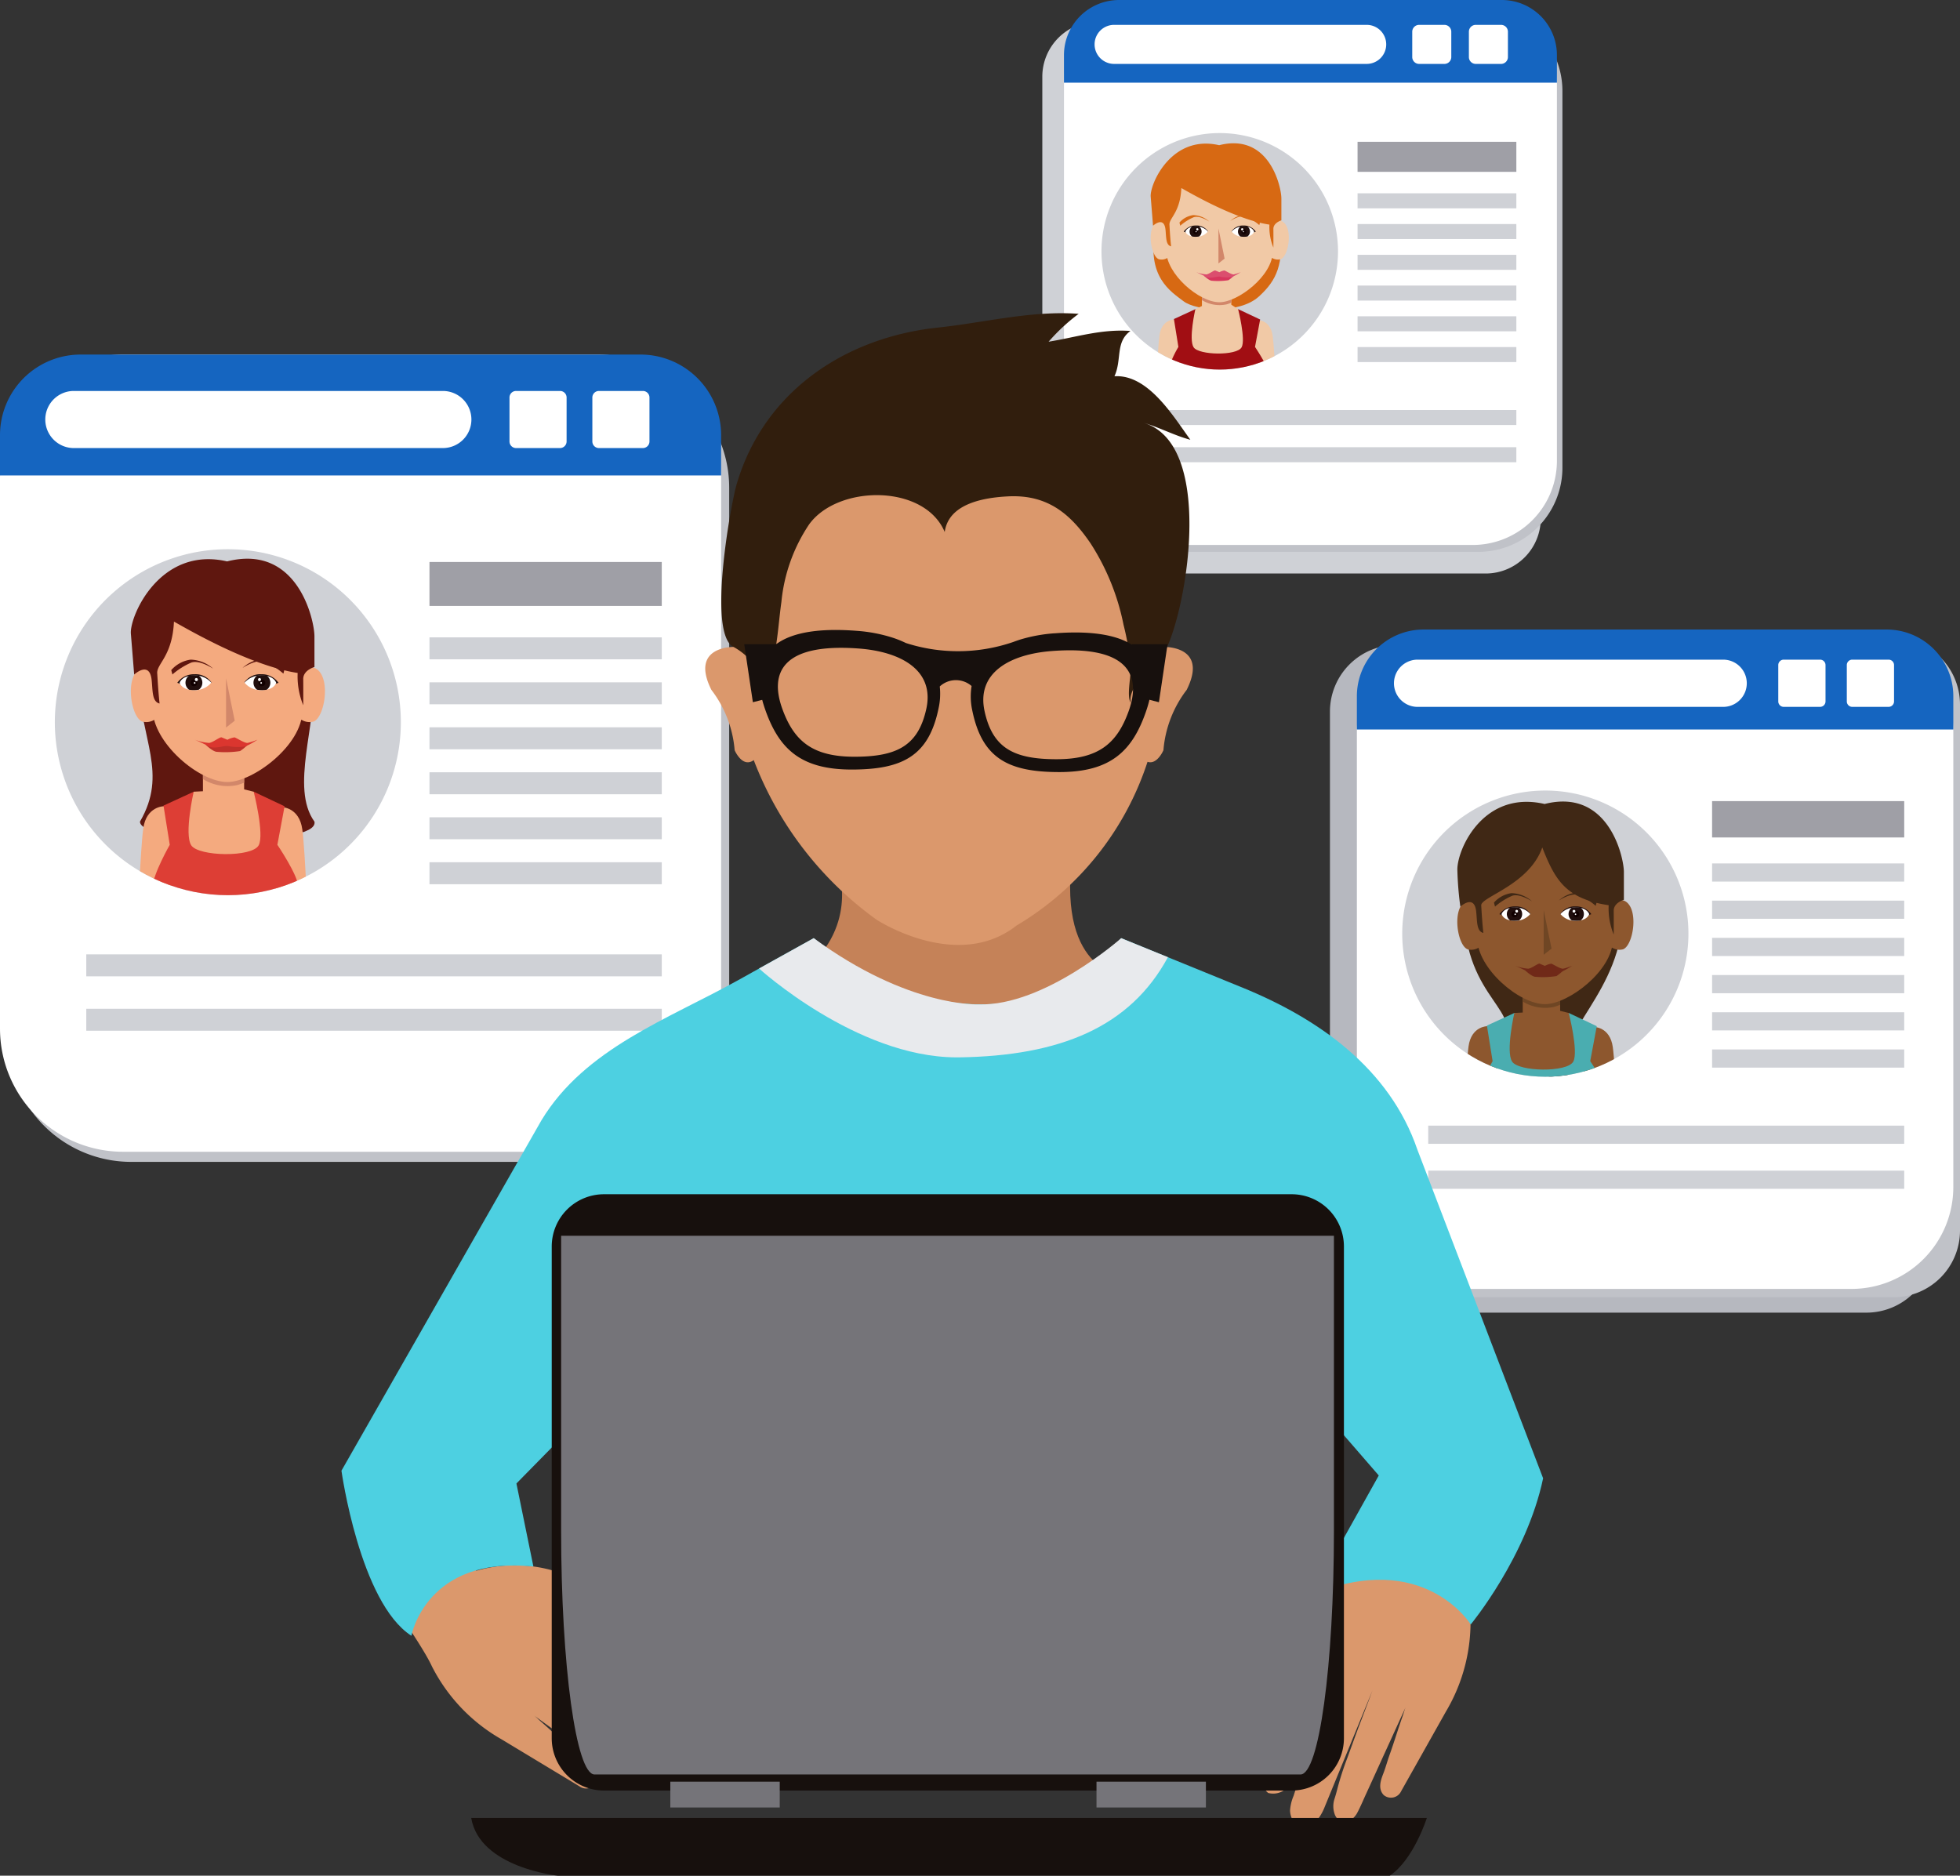 <svg xmlns="http://www.w3.org/2000/svg" xmlns:xlink="http://www.w3.org/1999/xlink" width="222.563" height="213" viewBox="0 0 222.563 213">
  <rect x="0" y="0" width="222.563" height="213" fill="#333333" stroke="none"/>
  <defs>
    <clipPath id="clip-path">
      <rect id="Rectángulo_46806" data-name="Rectángulo 46806" width="222.563" height="213" fill="none"/>
    </clipPath>
    <clipPath id="clip-path-3">
      <rect id="Rectángulo_46762" data-name="Rectángulo 46762" width="81.884" height="90.532" fill="none"/>
    </clipPath>
    <clipPath id="clip-path-4">
      <path id="Trazado_223438" data-name="Trazado 223438" d="M9.514,114.865A19.645,19.645,0,1,0,29.16,95.219,19.646,19.646,0,0,0,9.514,114.865" transform="translate(-9.514 -95.219)" fill="none"/>
    </clipPath>
    <clipPath id="clip-path-6">
      <rect id="Rectángulo_46774" data-name="Rectángulo 46774" width="68.487" height="75.828" fill="none"/>
    </clipPath>
    <clipPath id="clip-path-7">
      <rect id="Rectángulo_46775" data-name="Rectángulo 46775" width="67.727" height="74.877" fill="none"/>
    </clipPath>
    <clipPath id="clip-path-8">
      <path id="Trazado_223473" data-name="Trazado 223473" d="M243.1,153.31a16.249,16.249,0,1,0,16.25-16.248A16.248,16.248,0,0,0,243.1,153.31" transform="translate(-243.105 -137.062)" fill="none"/>
    </clipPath>
    <clipPath id="clip-path-10">
      <rect id="Rectángulo_46786" data-name="Rectángulo 46786" width="56.602" height="62.669" fill="none"/>
    </clipPath>
    <clipPath id="clip-path-11">
      <rect id="Rectángulo_46788" data-name="Rectángulo 46788" width="55.975" height="61.885" fill="none"/>
    </clipPath>
    <clipPath id="clip-path-12">
      <path id="Trazado_223506" data-name="Trazado 223506" d="M190.959,36.5A13.429,13.429,0,1,0,204.388,23.07,13.429,13.429,0,0,0,190.959,36.5" transform="translate(-190.959 -23.07)" fill="none"/>
    </clipPath>
  </defs>
  <g id="Grupo_114626" data-name="Grupo 114626" transform="translate(-972.602 -15656.5)">
    <g id="Grupo_112153" data-name="Grupo 112153" transform="translate(972.602 15656.5)">
      <g id="Grupo_112152" data-name="Grupo 112152" clip-path="url(#clip-path)">
        <g id="Grupo_112127" data-name="Grupo 112127">
          <g id="Grupo_112126" data-name="Grupo 112126" clip-path="url(#clip-path)">
            <g id="Grupo_112125" data-name="Grupo 112125" transform="translate(0.917 41.41)" style="mix-blend-mode: multiply;isolation: isolate">
              <g id="Grupo_112124" data-name="Grupo 112124">
                <g id="Grupo_112123" data-name="Grupo 112123" clip-path="url(#clip-path-3)">
                  <path id="Rectángulo_46761" data-name="Rectángulo 46761" d="M13.975,0H67.907A13.977,13.977,0,0,1,81.884,13.977V76.555A13.977,13.977,0,0,1,67.907,90.532H13.977A13.977,13.977,0,0,1,0,76.555V13.975A13.975,13.975,0,0,1,13.975,0Z" transform="translate(0 0)" fill="#c0c2c8"/>
                </g>
              </g>
            </g>
            <path id="Rectángulo_46763" data-name="Rectángulo 46763" d="M13.979,0H67.906A13.979,13.979,0,0,1,81.885,13.979V76.553A13.979,13.979,0,0,1,67.906,90.532H13.978A13.978,13.978,0,0,1,0,76.554V13.979A13.979,13.979,0,0,1,13.979,0Z" transform="translate(0 40.262)" fill="#fff"/>
            <path id="Trazado_223406" data-name="Trazado 223406" d="M81.885,75.2V70.627a9.156,9.156,0,0,0-9.155-9.156H9.156A9.156,9.156,0,0,0,0,70.627V75.2Z" transform="translate(0 -21.208)" fill="#1565c0"/>
            <path id="Trazado_223407" data-name="Trazado 223407" d="M94.813,73.518a.751.751,0,0,1-.749.75H89.076a.75.75,0,0,1-.747-.75v-4.99a.746.746,0,0,1,.747-.745h4.989a.747.747,0,0,1,.749.745Z" transform="translate(-30.475 -23.386)" fill="#fff"/>
            <path id="Trazado_223408" data-name="Trazado 223408" d="M109.179,73.518a.751.751,0,0,1-.75.75h-4.987a.751.751,0,0,1-.749-.75v-4.99a.747.747,0,0,1,.749-.745h4.987a.747.747,0,0,1,.75.745Z" transform="translate(-35.43 -23.386)" fill="#fff"/>
            <path id="Trazado_223409" data-name="Trazado 223409" d="M56.209,71.026a3.241,3.241,0,0,1-3.24,3.242H11.009a3.243,3.243,0,0,1,0-6.485h41.96a3.24,3.24,0,0,1,3.24,3.243" transform="translate(-2.68 -23.386)" fill="#fff"/>
            <path id="Trazado_223410" data-name="Trazado 223410" d="M48.8,114.865A19.645,19.645,0,1,1,29.16,95.22,19.646,19.646,0,0,1,48.8,114.865" transform="translate(-3.282 -32.852)" fill="#cfd1d6"/>
          </g>
        </g>
        <g id="Grupo_112129" data-name="Grupo 112129" transform="translate(6.232 62.367)">
          <g id="Grupo_112128" data-name="Grupo 112128" clip-path="url(#clip-path-4)">
            <path id="Trazado_223411" data-name="Trazado 223411" d="M43.935,131.291c.62,2.9-19.813,2.583-19.813,0,3.191-5.509.1-9.189-.268-16.449s19.552-5.3,19.969,0-2.674,12.589.111,16.449" transform="translate(-14.46 -100.354)" fill="#5f170f"/>
            <path id="Trazado_223412" data-name="Trazado 223412" d="M48.2,155.152h2.934l-.077-1.037s-.319-9.1-.668-11.654-2.365-2.528-2.365-2.528l-1.464,4.283s1.3,8.086,1.457,9.818c.024.248.088.637.183,1.117" transform="translate(-22.294 -110.646)" fill="#f4aa7f"/>
            <path id="Trazado_223413" data-name="Trazado 223413" d="M26.6,155.1c.107-.529.179-.952.2-1.216.159-1.73,1.457-9.818,1.457-9.818L26.8,139.781s-2.013-.026-2.365,2.53-.669,11.652-.669,11.652l-.084,1.136Z" transform="translate(-14.4 -110.593)" fill="#f4aa7f"/>
            <path id="Trazado_223414" data-name="Trazado 223414" d="M28.1,150.69l.789,3.541H39.981l1.176-3.541s1.859-1.376,1.841-2.653-2.368-4.743-2.368-4.743l.819-4.374-3.505-1.653H31.13L27.7,138.843l.71,4.451s-1.909,3.361-1.935,4.743S28.1,150.69,28.1,150.69" transform="translate(-15.366 -109.726)" fill="#dd3e35"/>
            <path id="Trazado_223415" data-name="Trazado 223415" d="M40.086,134.547s1.237,4.842.567,6.082c-.751,1.394-6.843,1.277-7.662,0s.282-6.082.282-6.082l1.049-.054v-5.109H39v4.894Z" transform="translate(-17.51 -107.006)" fill="#f4aa7f"/>
            <path id="Trazado_223416" data-name="Trazado 223416" d="M39.081,133.793a7.111,7.111,0,0,0,.785-.278v-4.132H35.183v3.728a5.346,5.346,0,0,0,3.9.682" transform="translate(-18.37 -107.006)" fill="#d2876a"/>
            <path id="Trazado_223417" data-name="Trazado 223417" d="M51.927,121.83a1.733,1.733,0,0,1-1.386-.19s-3.3.171-3.3-.688v-2.879c0-2.053,3.3-1.847,3.3-1.847a1.24,1.24,0,0,1,1.744-.331c1.576,1.125.878,5.416-.358,5.936" transform="translate(-22.53 -102.266)" fill="#f4aa7f"/>
            <path id="Trazado_223418" data-name="Trazado 223418" d="M23.957,121.83a1.734,1.734,0,0,0,1.387-.19s3.3.171,3.3-.688v-2.879c0-2.053-3.3-1.847-3.3-1.847a1.24,1.24,0,0,0-1.744-.331c-1.577,1.125-.88,5.416.357,5.936" transform="translate(-14.059 -102.266)" fill="#f4aa7f"/>
            <path id="Trazado_223419" data-name="Trazado 223419" d="M43.454,114.357c0,3.818-5.531,8.051-8.5,8.051-3.258,0-8.491-4.5-8.491-8.291v-7.984c0-11.277,16.986-12.024,16.986,0Z" transform="translate(-15.363 -95.969)" fill="#f4aa7f"/>
            <path id="Trazado_223420" data-name="Trazado 223420" d="M25.677,109.864c-.058-1.074,1.723-1.936,1.9-5.856,1.478.821,8.643,5.023,14.048,5.833a8.651,8.651,0,0,0,.634,3.669s.013-1.964,0-2.976,1.272-1.367,1.272-1.367v-3.479c0-1.869-1.914-10.547-9.921-8.514-7.629-1.765-11.085,6.239-10.924,8.21s.374,4.641.374,4.641,1.746-1.623,1.984.612c.13,1.2.028,2.474.9,2.674-.113-1.077-.187-2.076-.265-3.447" transform="translate(-14.057 -95.788)" fill="#5f170f"/>
            <path id="Trazado_223421" data-name="Trazado 223421" d="M39.19,117.6v5.592l.984-.772Z" transform="translate(-19.753 -102.941)" fill="#d2876a"/>
            <path id="Trazado_223422" data-name="Trazado 223422" d="M34.436,115.383s-1.5-1.01-2.463-.691a8.3,8.3,0,0,0-2.153,1.355l-.132-.495a3.563,3.563,0,0,1,2.2-1.188,4,4,0,0,1,2.552,1.019" transform="translate(-16.474 -101.822)" fill="#5f170f"/>
            <path id="Trazado_223423" data-name="Trazado 223423" d="M35.666,129.088s.794.762,1.244.793a11.03,11.03,0,0,0,2.657-.085,5.692,5.692,0,0,0,.848-.692s-1.9-.094-2.244-.109-2.505.092-2.505.092" transform="translate(-18.537 -106.872)" fill="#be3029"/>
            <path id="Trazado_223424" data-name="Trazado 223424" d="M33.743,128.1a5.877,5.877,0,0,0,1.634.37c.466-.054,1.248-.711,1.436-.629l.652.272a2.529,2.529,0,0,1,.8-.272c.185.03,1.153.675,1.493.629a7.5,7.5,0,0,0,1.126-.37,9.03,9.03,0,0,1-1.365.763,5.363,5.363,0,0,1-2-.044c-.615-.039-1.507.393-2.208.022s-1.562-.741-1.562-.741" transform="translate(-17.873 -106.472)" fill="#db362f"/>
            <path id="Trazado_223425" data-name="Trazado 223425" d="M42.085,115.238s1.5-1.013,2.46-.693A8.373,8.373,0,0,1,46.7,115.9l.13-.5a3.553,3.553,0,0,0-2.2-1.189,4,4,0,0,0-2.551,1.023" transform="translate(-20.751 -101.77)" fill="#5f170f"/>
            <path id="Trazado_223426" data-name="Trazado 223426" d="M44.26,117.1c1.1,0,.928.814,1.277,1.034.1-.061.7-.261.7-.261a2.308,2.308,0,0,0-1.975-.971,2.158,2.158,0,0,0-1.918.952.783.783,0,0,1,.313.06c.351-.22.512-.813,1.605-.813" transform="translate(-20.84 -102.701)" fill="#200e0d"/>
            <path id="Trazado_223427" data-name="Trazado 223427" d="M45.99,117.953s-.226.826-1.624.826a2.379,2.379,0,0,1-1.972-.845,2.417,2.417,0,0,1,1.972-.806c1.4,0,1.624.825,1.624.825" transform="translate(-20.858 -102.778)" fill="#fff"/>
            <path id="Trazado_223428" data-name="Trazado 223428" d="M43.942,117.918a.98.98,0,0,0,.408.8,3.412,3.412,0,0,0,1.1,0,.986.986,0,0,0,0-1.6,3.623,3.623,0,0,0-1.1,0,.985.985,0,0,0-.408.8" transform="translate(-21.392 -102.76)" fill="#200e0d"/>
            <path id="Trazado_223429" data-name="Trazado 223429" d="M45.589,118.181a.389.389,0,1,1-.39-.39.391.391,0,0,1,.39.39" transform="translate(-21.692 -103.007)" fill="#100"/>
            <path id="Trazado_223430" data-name="Trazado 223430" d="M45.063,117.731a.176.176,0,0,1-.177.173.175.175,0,0,1,0-.349.177.177,0,0,1,.177.176" transform="translate(-21.658 -102.925)" fill="#fff"/>
            <path id="Trazado_223431" data-name="Trazado 223431" d="M45.321,118.355a.091.091,0,1,1-.183,0,.091.091,0,1,1,.183,0" transform="translate(-21.805 -103.169)" fill="#fff"/>
            <path id="Trazado_223432" data-name="Trazado 223432" d="M32.71,117.1c-1.1,0-.927.814-1.275,1.034-.1-.061-.7-.261-.7-.261a2.308,2.308,0,0,1,1.975-.971,2.164,2.164,0,0,1,1.919.952.775.775,0,0,0-.312.06c-.352-.22-.51-.813-1.607-.813" transform="translate(-16.836 -102.701)" fill="#200e0d"/>
            <path id="Trazado_223433" data-name="Trazado 223433" d="M31.142,117.953s.225.826,1.622.826a2.384,2.384,0,0,0,1.972-.845,2.422,2.422,0,0,0-1.972-.806c-1.4,0-1.622.825-1.622.825" transform="translate(-16.976 -102.778)" fill="#fff"/>
            <path id="Trazado_223434" data-name="Trazado 223434" d="M34.072,117.918a.98.98,0,0,1-.408.8,3.416,3.416,0,0,1-1.1,0,.987.987,0,0,1,0-1.6,3.628,3.628,0,0,1,1.1,0,.985.985,0,0,1,.408.8" transform="translate(-17.326 -102.76)" fill="#200e0d"/>
            <path id="Trazado_223435" data-name="Trazado 223435" d="M33.024,118.181a.389.389,0,1,0,.389-.39.389.389,0,0,0-.389.39" transform="translate(-17.625 -103.007)" fill="#100"/>
            <path id="Trazado_223436" data-name="Trazado 223436" d="M33.776,117.731a.175.175,0,1,0,.177-.176.174.174,0,0,0-.177.176" transform="translate(-17.885 -102.925)" fill="#fff"/>
            <path id="Trazado_223437" data-name="Trazado 223437" d="M33.606,118.355a.091.091,0,0,0,.092.092.093.093,0,0,0,.092-.092.094.094,0,0,0-.092-.092.093.093,0,0,0-.092.092" transform="translate(-17.826 -103.169)" fill="#fff"/>
          </g>
        </g>
        <g id="Grupo_112137" data-name="Grupo 112137">
          <g id="Grupo_112136" data-name="Grupo 112136" clip-path="url(#clip-path)">
            <rect id="Rectángulo_46765" data-name="Rectángulo 46765" width="26.378" height="4.99" transform="translate(48.768 63.819)" fill="#9f9fa6"/>
            <rect id="Rectángulo_46766" data-name="Rectángulo 46766" width="26.378" height="2.495" transform="translate(48.768 72.375)" fill="#cfd1d6"/>
            <rect id="Rectángulo_46767" data-name="Rectángulo 46767" width="26.378" height="2.494" transform="translate(48.768 77.483)" fill="#cfd1d6"/>
            <rect id="Rectángulo_46768" data-name="Rectángulo 46768" width="26.378" height="2.496" transform="translate(48.768 82.591)" fill="#cfd1d6"/>
            <rect id="Rectángulo_46769" data-name="Rectángulo 46769" width="26.378" height="2.497" transform="translate(48.768 87.698)" fill="#cfd1d6"/>
            <rect id="Rectángulo_46770" data-name="Rectángulo 46770" width="26.378" height="2.493" transform="translate(48.768 92.81)" fill="#cfd1d6"/>
            <rect id="Rectángulo_46771" data-name="Rectángulo 46771" width="26.378" height="2.497" transform="translate(48.768 97.916)" fill="#cfd1d6"/>
            <rect id="Rectángulo_46772" data-name="Rectángulo 46772" width="65.349" height="2.495" transform="translate(9.797 108.376)" fill="#cfd1d6"/>
            <rect id="Rectángulo_46773" data-name="Rectángulo 46773" width="65.349" height="2.494" transform="translate(9.797 114.555)" fill="#cfd1d6"/>
            <g id="Grupo_112132" data-name="Grupo 112132" transform="translate(151.019 73.236)" style="mix-blend-mode: multiply;isolation: isolate">
              <g id="Grupo_112131" data-name="Grupo 112131">
                <g id="Grupo_112130" data-name="Grupo 112130" clip-path="url(#clip-path-6)">
                  <path id="Trazado_223439" data-name="Trazado 223439" d="M297.025,115.188a7.564,7.564,0,0,0-6.3-3.375H238.142a7.573,7.573,0,0,0-7.574,7.574v59.732a9.212,9.212,0,0,0,8.331,8.521h52.583a7.572,7.572,0,0,0,7.574-7.57V120.335a7.533,7.533,0,0,0-2.03-5.147" transform="translate(-230.568 -111.813)" fill="#b6b8bf"/>
                </g>
              </g>
            </g>
            <g id="Grupo_112135" data-name="Grupo 112135" transform="translate(154.836 72.44)" style="mix-blend-mode: multiply;isolation: isolate">
              <g id="Grupo_112134" data-name="Grupo 112134">
                <g id="Grupo_112133" data-name="Grupo 112133" clip-path="url(#clip-path-7)">
                  <path id="Trazado_223440" data-name="Trazado 223440" d="M304.122,177.9a7.572,7.572,0,0,1-7.574,7.57H243.967a7.57,7.57,0,0,1-7.572-7.57V118.168a7.571,7.571,0,0,1,7.572-7.571h52.582a7.573,7.573,0,0,1,7.574,7.571Z" transform="translate(-236.395 -110.597)" fill="#c0c2c8"/>
                </g>
              </g>
            </g>
            <path id="Rectángulo_46776" data-name="Rectángulo 46776" d="M11.561,0h44.6A11.562,11.562,0,0,1,67.727,11.562V63.316A11.563,11.563,0,0,1,56.164,74.879h-44.6A11.563,11.563,0,0,1,0,63.316V11.561A11.561,11.561,0,0,1,11.561,0Z" transform="translate(154.077 71.489)" fill="#fff"/>
            <path id="Trazado_223441" data-name="Trazado 223441" d="M302.964,120.5V116.72a7.573,7.573,0,0,0-7.574-7.574H242.81a7.573,7.573,0,0,0-7.573,7.574V120.5Z" transform="translate(-81.16 -37.657)" fill="#1565c0"/>
            <path id="Trazado_223442" data-name="Trazado 223442" d="M313.657,119.109a.62.62,0,0,1-.619.621h-4.127a.619.619,0,0,1-.618-.621v-4.126a.617.617,0,0,1,.618-.616h4.127a.617.617,0,0,1,.619.616Z" transform="translate(-106.365 -39.458)" fill="#fff"/>
            <path id="Trazado_223443" data-name="Trazado 223443" d="M325.538,119.109a.621.621,0,0,1-.619.621h-4.126a.62.62,0,0,1-.618-.621v-4.126a.617.617,0,0,1,.618-.616h4.126a.618.618,0,0,1,.619.616Z" transform="translate(-110.465 -39.458)" fill="#fff"/>
            <path id="Trazado_223444" data-name="Trazado 223444" d="M281.728,117.049a2.682,2.682,0,0,1-2.682,2.682h-34.7a2.682,2.682,0,1,1,0-5.364h34.7a2.68,2.68,0,0,1,2.682,2.682" transform="translate(-83.376 -39.458)" fill="#fff"/>
            <path id="Trazado_223445" data-name="Trazado 223445" d="M275.6,153.31a16.249,16.249,0,1,1-16.248-16.248A16.249,16.249,0,0,1,275.6,153.31" transform="translate(-83.875 -47.288)" fill="#cfd1d6"/>
          </g>
        </g>
        <g id="Grupo_112139" data-name="Grupo 112139" transform="translate(159.231 89.774)">
          <g id="Grupo_112138" data-name="Grupo 112138" clip-path="url(#clip-path-8)">
            <path id="Trazado_223446" data-name="Trazado 223446" d="M266.162,173.093c.56,2.63-8.123.749-8.123-1.593,2.9-5-4.113-5.38-4.328-16.223-.13-6.594,18.063-4.823,18.116,0,.1,9.6-8.193,14.313-5.664,17.816" transform="translate(-246.764 -141.86)" fill="#402815"/>
            <path id="Trazado_223447" data-name="Trazado 223447" d="M275.794,191.854h2.661l-.07-.941s-.289-8.255-.608-10.574-2.144-2.293-2.144-2.293l-1.326,3.887s1.176,7.335,1.322,8.906c.019.225.079.578.165,1.015" transform="translate(-253.87 -151.202)" fill="#8d572e"/>
            <path id="Trazado_223448" data-name="Trazado 223448" d="M256.2,191.806c.1-.479.161-.865.183-1.1.143-1.57,1.322-8.907,1.322-8.907l-1.328-3.887s-1.827-.024-2.144,2.294-.608,10.572-.608,10.572l-.077,1.033Z" transform="translate(-246.707 -151.154)" fill="#8d572e"/>
            <path id="Trazado_223449" data-name="Trazado 223449" d="M257.559,187.8l.715,3.213h10.065l1.068-3.213s1.685-1.248,1.671-2.407-2.151-4.3-2.151-4.3l.743-3.969-3.18-1.5h-6.18l-3.114,1.432.646,4.04s-1.732,3.048-1.755,4.3,1.471,2.407,1.471,2.407" transform="translate(-247.584 -150.366)" fill="#4aadb0"/>
            <path id="Trazado_223450" data-name="Trazado 223450" d="M268.436,173.158s1.123,4.394.513,5.52c-.681,1.263-6.208,1.159-6.95,0s.257-5.52.257-5.52l.951-.047v-4.633h4.248v4.439Z" transform="translate(-249.529 -147.901)" fill="#8d572e"/>
            <path id="Trazado_223451" data-name="Trazado 223451" d="M267.524,172.476a6.118,6.118,0,0,0,.711-.252v-3.747h-4.248v3.383a4.866,4.866,0,0,0,3.537.616" transform="translate(-250.31 -147.901)" fill="#6f4624"/>
            <path id="Trazado_223452" data-name="Trazado 223452" d="M279.178,161.621a1.573,1.573,0,0,1-1.256-.175s-2.993.156-2.993-.624v-2.611c0-1.861,2.993-1.679,2.993-1.679a1.126,1.126,0,0,1,1.582-.3c1.43,1.02.8,4.916-.326,5.387" transform="translate(-254.084 -143.599)" fill="#8d572e"/>
            <path id="Trazado_223453" data-name="Trazado 223453" d="M253.8,161.621a1.581,1.581,0,0,0,1.259-.175s2.992.156,2.992-.624v-2.611c0-1.861-2.992-1.679-2.992-1.679a1.128,1.128,0,0,0-1.584-.3c-1.43,1.02-.8,4.916.325,5.387" transform="translate(-246.398 -143.599)" fill="#8d572e"/>
            <path id="Trazado_223454" data-name="Trazado 223454" d="M271.488,154.837c0,3.466-5.017,7.306-7.705,7.306-2.957,0-7.7-4.086-7.7-7.521V147.38c0-10.237,15.41-10.912,15.41,0Z" transform="translate(-247.581 -137.885)" fill="#8d572e"/>
            <path id="Trazado_223455" data-name="Trazado 223455" d="M255.364,150.764c-.054-.976,5.437-2.319,6.932-6.581,1.451,3.671,2.635,5.823,7.539,6.559a7.849,7.849,0,0,0,.574,3.329s.011-1.782,0-2.7,1.155-1.244,1.155-1.244v-3.156c0-1.693-1.737-9.567-9-7.725-6.921-1.6-9.915,5.08-9.911,7.45a37.881,37.881,0,0,0,.339,4.21s1.585-1.471,1.8.555c.118,1.092.024,2.246.813,2.426-.1-.977-.172-1.882-.24-3.125" transform="translate(-246.398 -137.72)" fill="#402815"/>
            <path id="Trazado_223456" data-name="Trazado 223456" d="M267.621,157.785v5.075l.893-.7Z" transform="translate(-251.563 -144.212)" fill="#6f4624"/>
            <path id="Trazado_223457" data-name="Trazado 223457" d="M263.309,155.77s-1.364-.916-2.233-.627a7.527,7.527,0,0,0-1.956,1.232l-.119-.453a3.234,3.234,0,0,1,1.992-1.077,3.634,3.634,0,0,1,2.317.925" transform="translate(-248.589 -143.195)" fill="#402815"/>
            <path id="Trazado_223458" data-name="Trazado 223458" d="M264.424,168.207s.722.692,1.13.72a9.926,9.926,0,0,0,2.411-.079,4.96,4.96,0,0,0,.768-.627l-2.036-.1c-.309-.014-2.272.084-2.272.084" transform="translate(-250.46 -147.778)" fill="#702918"/>
            <path id="Trazado_223459" data-name="Trazado 223459" d="M262.68,167.31a5.346,5.346,0,0,0,1.483.335c.422-.048,1.132-.643,1.3-.571l.591.25a2.313,2.313,0,0,1,.72-.25c.169.03,1.048.614,1.355.571a6.676,6.676,0,0,0,1.022-.335,8,8,0,0,1-1.24.691,4.777,4.777,0,0,1-1.814-.038c-.557-.037-1.366.355-2,.02s-1.419-.673-1.419-.673" transform="translate(-249.859 -147.414)" fill="#702918"/>
            <path id="Trazado_223460" data-name="Trazado 223460" d="M270.246,155.638s1.365-.917,2.233-.627a7.49,7.49,0,0,1,1.956,1.231l.12-.454a3.236,3.236,0,0,0-1.993-1.077,3.645,3.645,0,0,0-2.317.926" transform="translate(-252.469 -143.149)" fill="#402815"/>
            <path id="Trazado_223461" data-name="Trazado 223461" d="M272.224,157.33c.993,0,.84.741,1.158.939.086-.053.633-.237.633-.237a2.091,2.091,0,0,0-1.791-.879,1.958,1.958,0,0,0-1.741.864.7.7,0,0,1,.282.054c.32-.2.464-.741,1.459-.741" transform="translate(-252.551 -143.994)" fill="#200e0d"/>
            <path id="Trazado_223462" data-name="Trazado 223462" d="M273.79,158.1s-.206.748-1.472.748a2.159,2.159,0,0,1-1.789-.763,2.189,2.189,0,0,1,1.789-.733c1.266,0,1.472.748,1.472.748" transform="translate(-252.567 -144.063)" fill="#fff"/>
            <path id="Trazado_223463" data-name="Trazado 223463" d="M271.932,158.069a.893.893,0,0,0,.372.725,3.29,3.29,0,0,0,1,0,.892.892,0,0,0,0-1.448,3.181,3.181,0,0,0-1,0,.891.891,0,0,0-.372.723" transform="translate(-253.051 -144.047)" fill="#200e0d"/>
            <path id="Trazado_223464" data-name="Trazado 223464" d="M273.427,158.309a.353.353,0,1,1-.353-.352.354.354,0,0,1,.353.352" transform="translate(-253.323 -144.271)" fill="#100"/>
            <path id="Trazado_223465" data-name="Trazado 223465" d="M272.949,157.9a.159.159,0,1,1-.16-.157.158.158,0,0,1,.16.157" transform="translate(-253.292 -144.197)" fill="#fff"/>
            <path id="Trazado_223466" data-name="Trazado 223466" d="M273.185,158.468a.085.085,0,0,1-.085.084.084.084,0,1,1,.085-.084" transform="translate(-253.425 -144.418)" fill="#fff"/>
            <path id="Trazado_223467" data-name="Trazado 223467" d="M261.742,157.33c-.993,0-.839.741-1.159.939-.086-.053-.631-.237-.631-.237a2.091,2.091,0,0,1,1.791-.879,1.957,1.957,0,0,1,1.741.864.714.714,0,0,0-.284.054c-.319-.2-.462-.741-1.457-.741" transform="translate(-248.917 -143.994)" fill="#200e0d"/>
            <path id="Trazado_223468" data-name="Trazado 223468" d="M260.318,158.1s.206.748,1.472.748a2.162,2.162,0,0,0,1.789-.763,2.192,2.192,0,0,0-1.789-.733c-1.266,0-1.472.748-1.472.748" transform="translate(-249.044 -144.063)" fill="#fff"/>
            <path id="Trazado_223469" data-name="Trazado 223469" d="M262.978,158.069a.893.893,0,0,1-.37.725,3.285,3.285,0,0,1-1,0,.892.892,0,0,1,0-1.448,3.177,3.177,0,0,1,1,0,.891.891,0,0,1,.37.723" transform="translate(-249.362 -144.047)" fill="#200e0d"/>
            <path id="Trazado_223470" data-name="Trazado 223470" d="M262.029,158.309a.352.352,0,1,0,.352-.352.353.353,0,0,0-.352.352" transform="translate(-249.634 -144.271)" fill="#100"/>
            <path id="Trazado_223471" data-name="Trazado 223471" d="M262.711,157.9a.158.158,0,0,0,.16.159.158.158,0,0,0,0-.315.158.158,0,0,0-.16.157" transform="translate(-249.869 -144.197)" fill="#fff"/>
            <path id="Trazado_223472" data-name="Trazado 223472" d="M262.555,158.468a.085.085,0,0,0,.082.084.084.084,0,1,0-.082-.084" transform="translate(-249.816 -144.418)" fill="#fff"/>
          </g>
        </g>
        <g id="Grupo_112147" data-name="Grupo 112147">
          <g id="Grupo_112146" data-name="Grupo 112146" clip-path="url(#clip-path)">
            <rect id="Rectángulo_46778" data-name="Rectángulo 46778" width="21.817" height="4.127" transform="translate(194.412 90.974)" fill="#9f9fa6"/>
            <rect id="Rectángulo_46779" data-name="Rectángulo 46779" width="21.817" height="2.063" transform="translate(194.412 98.05)" fill="#cfd1d6"/>
            <path id="Trazado_223474" data-name="Trazado 223474" d="M318.635,158.21H296.818v-2.062h21.817Z" transform="translate(-102.406 -53.873)" fill="#cfd1d6"/>
            <rect id="Rectángulo_46780" data-name="Rectángulo 46780" width="21.817" height="2.065" transform="translate(194.412 106.501)" fill="#cfd1d6"/>
            <rect id="Rectángulo_46781" data-name="Rectángulo 46781" width="21.817" height="2.065" transform="translate(194.412 110.725)" fill="#cfd1d6"/>
            <rect id="Rectángulo_46782" data-name="Rectángulo 46782" width="21.817" height="2.063" transform="translate(194.412 114.951)" fill="#cfd1d6"/>
            <rect id="Rectángulo_46783" data-name="Rectángulo 46783" width="21.817" height="2.064" transform="translate(194.412 119.175)" fill="#cfd1d6"/>
            <rect id="Rectángulo_46784" data-name="Rectángulo 46784" width="54.05" height="2.063" transform="translate(162.179 127.827)" fill="#cfd1d6"/>
            <rect id="Rectángulo_46785" data-name="Rectángulo 46785" width="54.05" height="2.063" transform="translate(162.179 132.936)" fill="#cfd1d6"/>
            <g id="Grupo_112142" data-name="Grupo 112142" transform="translate(118.356 2.459)" style="mix-blend-mode: multiply;isolation: isolate">
              <g id="Grupo_112141" data-name="Grupo 112141">
                <g id="Grupo_112140" data-name="Grupo 112140" clip-path="url(#clip-path-10)">
                  <path id="Trazado_223475" data-name="Trazado 223475" d="M235.628,6.547a6.251,6.251,0,0,0-5.209-2.792h-43.46a6.257,6.257,0,0,0-6.258,6.257v49.37a6.223,6.223,0,0,0,1.676,4.252,6.248,6.248,0,0,0,5.208,2.79h43.46a6.258,6.258,0,0,0,6.258-6.258V10.8a6.233,6.233,0,0,0-1.675-4.251" transform="translate(-180.7 -3.755)" fill="#cfd1d6"/>
                </g>
              </g>
            </g>
            <g id="Grupo_112145" data-name="Grupo 112145" transform="translate(121.442 0.784)" style="mix-blend-mode: multiply;isolation: isolate">
              <g id="Grupo_112144" data-name="Grupo 112144">
                <g id="Grupo_112143" data-name="Grupo 112143" clip-path="url(#clip-path-11)">
                  <path id="Rectángulo_46787" data-name="Rectángulo 46787" d="M9.556,0H46.42a9.555,9.555,0,0,1,9.555,9.555V52.33a9.556,9.556,0,0,1-9.556,9.556H9.555A9.555,9.555,0,0,1,0,52.331V9.556A9.556,9.556,0,0,1,9.556,0Z" transform="translate(0 0)" fill="#c0c2c8"/>
                </g>
              </g>
            </g>
            <path id="Rectángulo_46789" data-name="Rectángulo 46789" d="M9.554,0H46.421a9.555,9.555,0,0,1,9.555,9.555V52.33a9.555,9.555,0,0,1-9.555,9.555H9.555A9.555,9.555,0,0,1,0,52.33V9.554A9.554,9.554,0,0,1,9.554,0Z" transform="translate(120.816 0)" fill="#fff"/>
            <path id="Trazado_223476" data-name="Trazado 223476" d="M240.431,9.387V6.256A6.257,6.257,0,0,0,234.172,0H190.713a6.258,6.258,0,0,0-6.258,6.256V9.387Z" transform="translate(-63.639)" fill="#1565c0"/>
            <path id="Rectángulo_46790" data-name="Rectángulo 46790" d="M.78,0H3.651a.782.782,0,0,1,.782.782v2.87a.782.782,0,0,1-.782.782H.781A.781.781,0,0,1,0,3.653V.78A.78.78,0,0,1,.78,0Z" transform="translate(160.364 2.824)" fill="#fff"/>
            <path id="Rectángulo_46791" data-name="Rectángulo 46791" d="M.78,0H3.652a.78.78,0,0,1,.78.78V3.652a.782.782,0,0,1-.782.782H.78A.78.78,0,0,1,0,3.654V.78A.78.78,0,0,1,.78,0Z" transform="translate(166.796 2.824)" fill="#fff"/>
            <path id="Trazado_223477" data-name="Trazado 223477" d="M222.88,6.528a2.217,2.217,0,0,1-2.216,2.216H191.981a2.217,2.217,0,0,1,0-4.434h28.682a2.217,2.217,0,0,1,2.216,2.217" transform="translate(-65.471 -1.487)" fill="#fff"/>
            <path id="Trazado_223478" data-name="Trazado 223478" d="M217.817,36.5a13.429,13.429,0,1,1-13.43-13.429A13.429,13.429,0,0,1,217.817,36.5" transform="translate(-65.883 -7.959)" fill="#cfd1d6"/>
          </g>
        </g>
        <g id="Grupo_112149" data-name="Grupo 112149" transform="translate(125.076 15.111)">
          <g id="Grupo_112148" data-name="Grupo 112148" clip-path="url(#clip-path-12)">
            <path id="Trazado_223479" data-name="Trazado 223479" d="M211.941,45.51c-2.192,2-7.1,1.655-8.567.533s-4.234-2.77-3.176-8.192c1.051-5.372,13.918-3.99,14.213,0s-.373,5.75-2.469,7.659" transform="translate(-194.065 -26.952)" fill="#d76913"/>
            <path id="Trazado_223480" data-name="Trazado 223480" d="M217.649,66.328h2.088l-.056-.737s-.225-6.477-.476-8.3-1.683-1.8-1.683-1.8l-1.041,3.049s.924,5.755,1.038,6.989c.016.175.062.455.13.794" transform="translate(-199.764 -34.257)" fill="#f1c9a6"/>
            <path id="Trazado_223481" data-name="Trazado 223481" d="M202.274,66.29c.073-.373.126-.677.145-.865.111-1.232,1.036-6.988,1.036-6.988l-1.041-3.05s-1.434-.018-1.683,1.8-.475,8.294-.475,8.294l-.06.808Z" transform="translate(-194.146 -34.22)" fill="#f1c9a6"/>
            <path id="Trazado_223482" data-name="Trazado 223482" d="M203.343,63.152l.561,2.52h7.9l.837-2.52s1.325-.979,1.312-1.887-1.687-3.377-1.687-3.377l.582-3.114-2.5-1.178H205.5l-2.441,1.124.507,3.168a12.145,12.145,0,0,0-1.377,3.377c-.02.984,1.155,1.887,1.155,1.887" transform="translate(-194.833 -33.602)" fill="#a10e13"/>
            <path id="Trazado_223483" data-name="Trazado 223483" d="M211.873,51.661s.881,3.448.4,4.33c-.536.991-4.872.909-5.456,0s.2-4.33.2-4.33l.746-.354V47.988H211.1v3.168Z" transform="translate(-196.358 -31.667)" fill="#f1c9a6"/>
            <path id="Trazado_223484" data-name="Trazado 223484" d="M211.159,51.125a4.811,4.811,0,0,0,.559-.2v-2.94h-3.334v2.653a3.8,3.8,0,0,0,2.775.484" transform="translate(-196.971 -31.667)" fill="#d2876a"/>
            <path id="Trazado_223485" data-name="Trazado 223485" d="M220.3,42.61a1.237,1.237,0,0,1-.987-.136s-2.35.122-2.35-.491V39.935c0-1.461,2.35-1.315,2.35-1.315a.882.882,0,0,1,1.241-.236c1.122.8.626,3.858-.254,4.226" transform="translate(-199.932 -28.292)" fill="#f1c9a6"/>
            <path id="Trazado_223486" data-name="Trazado 223486" d="M200.394,42.61a1.236,1.236,0,0,0,.986-.136s2.349.122,2.349-.491V39.935c0-1.461-2.349-1.315-2.349-1.315a.883.883,0,0,0-1.241-.236c-1.123.8-.627,3.858.255,4.226" transform="translate(-193.902 -28.292)" fill="#f1c9a6"/>
            <path id="Trazado_223487" data-name="Trazado 223487" d="M214.27,37.291c0,2.718-3.936,5.731-6.046,5.731-2.32,0-6.047-3.2-6.047-5.9V31.439c0-8.031,12.092-8.559,12.092,0Z" transform="translate(-194.83 -23.81)" fill="#f1c9a6"/>
            <path id="Trazado_223488" data-name="Trazado 223488" d="M201.619,34.093c-.043-.766,1.225-1.379,1.351-4.168,1.055.584,6.152,3.574,10,4.152a6.171,6.171,0,0,0,.451,2.609s.01-1.4,0-2.114.908-.977.908-.977V31.121c0-1.331-1.365-7.507-7.065-6.061-5.429-1.258-7.888,4.442-7.774,5.844s.265,3.3.265,3.3,1.244-1.154,1.414.436c.091.857.018,1.761.637,1.905-.08-.767-.134-1.476-.187-2.454" transform="translate(-193.901 -23.681)" fill="#d76913"/>
            <path id="Trazado_223489" data-name="Trazado 223489" d="M211.236,39.6v3.98l.7-.55Z" transform="translate(-197.955 -28.774)" fill="#d2876a"/>
            <path id="Trazado_223490" data-name="Trazado 223490" d="M207.853,38.021s-1.07-.719-1.752-.491a5.9,5.9,0,0,0-1.534.966l-.092-.356a2.526,2.526,0,0,1,1.563-.846,2.838,2.838,0,0,1,1.816.726" transform="translate(-195.622 -27.976)" fill="#d76913"/>
            <path id="Trazado_223491" data-name="Trazado 223491" d="M208.729,47.777s.565.543.885.564a7.791,7.791,0,0,0,1.891-.06,3.921,3.921,0,0,0,.6-.494l-1.6-.077c-.243-.011-1.782.067-1.782.067" transform="translate(-197.09 -31.571)" fill="#d7365d"/>
            <path id="Trazado_223492" data-name="Trazado 223492" d="M207.361,47.074a4.1,4.1,0,0,0,1.161.263c.331-.036.889-.5,1.021-.447l.464.195a1.79,1.79,0,0,1,.565-.195c.133.024.821.481,1.064.447a5.02,5.02,0,0,0,.8-.263,6.326,6.326,0,0,1-.971.544,3.785,3.785,0,0,1-1.424-.031c-.436-.029-1.072.278-1.569.018s-1.112-.531-1.112-.531" transform="translate(-196.618 -31.286)" fill="#db4e6e"/>
            <path id="Trazado_223493" data-name="Trazado 223493" d="M213.3,37.915s1.07-.718,1.752-.491a5.9,5.9,0,0,1,1.534.965l.093-.354a2.533,2.533,0,0,0-1.563-.848,2.852,2.852,0,0,0-1.816.727" transform="translate(-198.666 -27.939)" fill="#d76913"/>
            <path id="Trazado_223494" data-name="Trazado 223494" d="M214.846,39.246c.78,0,.66.579.91.734.067-.043.5-.185.5-.185a1.643,1.643,0,0,0-1.406-.692,1.537,1.537,0,0,0-1.366.679.57.57,0,0,1,.223.042c.25-.157.364-.578,1.144-.578" transform="translate(-198.729 -28.602)" fill="#200e0d"/>
            <path id="Trazado_223495" data-name="Trazado 223495" d="M216.077,39.85s-.162.587-1.156.587a1.7,1.7,0,0,1-1.4-.6,1.721,1.721,0,0,1,1.4-.574c.994,0,1.156.588,1.156.588" transform="translate(-198.742 -28.656)" fill="#fff"/>
            <path id="Trazado_223496" data-name="Trazado 223496" d="M214.621,39.826a.7.7,0,0,0,.289.568,2.455,2.455,0,0,0,.783,0,.7.7,0,0,0,0-1.137,2.676,2.676,0,0,0-.783,0,.7.7,0,0,0-.289.569" transform="translate(-199.123 -28.645)" fill="#200e0d"/>
            <path id="Trazado_223497" data-name="Trazado 223497" d="M215.79,40.014a.277.277,0,1,1-.276-.278.276.276,0,0,1,.276.278" transform="translate(-199.335 -28.82)" fill="#100"/>
            <path id="Trazado_223498" data-name="Trazado 223498" d="M215.416,39.691a.125.125,0,1,1-.25,0,.125.125,0,0,1,.25,0" transform="translate(-199.311 -28.762)" fill="#fff"/>
            <path id="Trazado_223499" data-name="Trazado 223499" d="M215.6,40.137a.066.066,0,0,1-.067.065.066.066,0,0,1,0-.132.066.066,0,0,1,.067.066" transform="translate(-199.416 -28.936)" fill="#fff"/>
            <path id="Trazado_223500" data-name="Trazado 223500" d="M206.623,39.246c-.778,0-.658.579-.908.734-.069-.043-.5-.185-.5-.185a1.643,1.643,0,0,1,1.406-.692,1.534,1.534,0,0,1,1.366.679.572.572,0,0,0-.223.042c-.25-.157-.363-.578-1.143-.578" transform="translate(-195.878 -28.602)" fill="#200e0d"/>
            <path id="Trazado_223501" data-name="Trazado 223501" d="M205.508,39.85s.16.587,1.155.587a1.692,1.692,0,0,0,1.4-.6,1.718,1.718,0,0,0-1.4-.574c-.995,0-1.155.588-1.155.588" transform="translate(-195.979 -28.656)" fill="#fff"/>
            <path id="Trazado_223502" data-name="Trazado 223502" d="M207.594,39.826a.7.7,0,0,1-.292.568,2.443,2.443,0,0,1-.781,0,.7.7,0,0,1,0-1.137,2.663,2.663,0,0,1,.781,0,.7.7,0,0,1,.292.569" transform="translate(-196.227 -28.645)" fill="#200e0d"/>
            <path id="Trazado_223503" data-name="Trazado 223503" d="M206.848,40.014a.277.277,0,1,0,.278-.278.278.278,0,0,0-.278.278" transform="translate(-196.441 -28.82)" fill="#100"/>
            <path id="Trazado_223504" data-name="Trazado 223504" d="M207.384,39.691a.125.125,0,1,0,.124-.123.123.123,0,0,0-.124.123" transform="translate(-196.626 -28.762)" fill="#fff"/>
            <path id="Trazado_223505" data-name="Trazado 223505" d="M207.262,40.137a.064.064,0,0,0,.066.065.066.066,0,0,0,0-.132.065.065,0,0,0-.066.066" transform="translate(-196.584 -28.936)" fill="#fff"/>
          </g>
        </g>
        <g id="Grupo_112151" data-name="Grupo 112151">
          <g id="Grupo_112150" data-name="Grupo 112150" clip-path="url(#clip-path)">
            <rect id="Rectángulo_46793" data-name="Rectángulo 46793" width="18.031" height="3.411" transform="translate(154.154 16.103)" fill="#9f9fa6"/>
            <rect id="Rectángulo_46794" data-name="Rectángulo 46794" width="18.031" height="1.706" transform="translate(154.154 21.95)" fill="#cfd1d6"/>
            <rect id="Rectángulo_46795" data-name="Rectángulo 46795" width="18.031" height="1.706" transform="translate(154.154 25.442)" fill="#cfd1d6"/>
            <rect id="Rectángulo_46796" data-name="Rectángulo 46796" width="18.031" height="1.706" transform="translate(154.154 28.935)" fill="#cfd1d6"/>
            <rect id="Rectángulo_46797" data-name="Rectángulo 46797" width="18.031" height="1.706" transform="translate(154.154 32.427)" fill="#cfd1d6"/>
            <rect id="Rectángulo_46798" data-name="Rectángulo 46798" width="18.031" height="1.704" transform="translate(154.154 35.919)" fill="#cfd1d6"/>
            <rect id="Rectángulo_46799" data-name="Rectángulo 46799" width="18.031" height="1.705" transform="translate(154.154 39.411)" fill="#cfd1d6"/>
            <rect id="Rectángulo_46800" data-name="Rectángulo 46800" width="44.672" height="1.704" transform="translate(127.513 46.56)" fill="#cfd1d6"/>
            <rect id="Rectángulo_46801" data-name="Rectángulo 46801" width="44.672" height="1.706" transform="translate(127.513 50.784)" fill="#cfd1d6"/>
            <path id="Trazado_223507" data-name="Trazado 223507" d="M71.854,281.054a19.881,19.881,0,0,0,7.9,8.277l2.153,1.3,4.224,2.549q1.244.746,2.484,1.5a1.278,1.278,0,0,0,1.947-.616c.208-.948-.534-1.6-1.173-2.121-.573-.469-1.1-1.005-1.661-1.489-1.176-1.015-2.3-2.091-3.473-3.11-.26-.225-.506-.48-.777-.693l.922.667q1.129.815,2.256,1.632,1.42,1.03,2.841,2.059,1.343.978,2.693,1.95c.652.47,1.291.968,1.97,1.4a1.665,1.665,0,0,0,2.086-.032,1.529,1.529,0,0,0,.2-1.187,2.709,2.709,0,0,0-.76-1.375c-.33-.3-.64-.607-.948-.933a34.265,34.265,0,0,0-2.7-2.471c-1.014-.865-2.021-1.736-3.048-2.587q-1.283-1.061-2.564-2.125c-.4-.335-.8-.679-1.215-.992l-.026-.015L97.2,292.072c.8.629,2.767,1.684,3.608.311a2.544,2.544,0,0,0-.126-1.994,5.051,5.051,0,0,0-1.177-1.265c-.887-.8-1.727-1.635-2.645-2.407-1.882-1.582-3.748-3.18-5.685-4.7-.428-.335-.842-.695-1.282-1.013a45.6,45.6,0,0,0,4.53,3.348c1.8,1.223,2.94,2.243,4.352,3.072a3.138,3.138,0,0,0,1.3.6,2.2,2.2,0,0,0,1.77-.626,2.23,2.23,0,0,0-.643-2.463,70.427,70.427,0,0,0-9.281-7.127s-2.77-1.683-3-1.964c0,0,5.326,2.916,8.814,2.269,0,0,4.593-2.313-2.872-3.87,0,0-4.214-1.88-6.834-3.16a15.771,15.771,0,0,0-11.118-.9s-4.873-3-6.137-4.061L66.1,272.178s4.544,6.25,5.754,8.876" transform="translate(-22.805 -91.817)" fill="#db986c"/>
            <path id="Trazado_223508" data-name="Trazado 223508" d="M241.173,272.715a19.881,19.881,0,0,1-2.786,11.095q-.616,1.1-1.232,2.191l-2.416,4.3c-.476.842-.948,1.686-1.423,2.528a1.276,1.276,0,0,1-2,.425c-.65-.721-.325-1.655-.027-2.424.267-.691.459-1.417.709-2.116.523-1.463.97-2.953,1.488-4.417.115-.324.2-.667.333-.986-.157.345-.316.689-.473,1.034q-.582,1.266-1.157,2.533c-.485,1.064-.973,2.127-1.456,3.192-.459,1.01-.916,2.018-1.38,3.025-.337.731-.645,1.48-1.022,2.191-.322.609-1.083,1.277-1.831,1a1.523,1.523,0,0,1-.762-.931,2.692,2.692,0,0,1-.017-1.571c.138-.426.257-.843.364-1.279a34.406,34.406,0,0,1,1.133-3.484c.456-1.252.9-2.507,1.375-3.753q.592-1.556,1.182-3.114c.18-.487.36-.985.568-1.463a.243.243,0,0,1,.014-.026s-5.78,14.091-5.8,14.135c-.388.943-1.577,2.828-2.985,2.049a2.543,2.543,0,0,1-.874-1.8,5.042,5.042,0,0,1,.4-1.681c.374-1.135.695-2.275,1.113-3.4.855-2.3,1.692-4.614,2.628-6.888.208-.5.389-1.02.616-1.514a45.359,45.359,0,0,1-2.29,5.147c-.961,1.951-1.451,3.4-2.271,4.819a3.135,3.135,0,0,1-.833,1.168,2.2,2.2,0,0,1-1.851.33,2.232,2.232,0,0,1-.655-2.46,70.516,70.516,0,0,1,4.557-10.779s1.581-2.83,1.643-3.19c0,0-3.2,5.165-6.547,6.323,0,0-5.138.254.589-4.783,0,0,2.738-3.714,4.384-6.12a15.768,15.768,0,0,1,9.226-6.271s2.757-5.016,3.333-6.56l10.122,4.245s-3.939,6.391-3.695,9.273" transform="translate(-74.21 -89.426)" fill="#db986c"/>
            <path id="Trazado_223509" data-name="Trazado 223509" d="M143.01,148.57s2.4,6.769-4.479,11.889c0,0,15.72,16.147,36.352,0,0,0-7.86-.789-4.912-16.149Z" transform="translate(-47.795 -49.789)" fill="#c58258"/>
            <path id="Trazado_223510" data-name="Trazado 223510" d="M195.652,224l-14.274-37.309c-3.173-9.3-11.3-14.915-19.789-18.391q-6.922-2.834-13.854-5.649c-15.492,16.922-34.906,0-34.906,0-2.871,1.579-5.727,3.183-8.591,4.775-7.974,4.435-17.389,7.742-22.332,15.908l-22.71,39.792s2.075,14.955,7.94,18.746c0,0,1.667-9.14,13.857-7.857l-1.929-9.436,20.086-20.447,3.185,34.714H155.87l4.195-34.7,16.921,19.523L169.429,237.2c12.662-5.24,18,3.386,18,3.386s6.34-7.66,8.219-16.6" transform="translate(-20.423 -56.115)" fill="#4dd0e1"/>
            <path id="Trazado_223511" data-name="Trazado 223511" d="M174.418,95.881c-.031-20.012-10.975-30.9-24.47-30.9s-24.438,10.89-24.469,30.9c-.772.012-4.812.286-2.515,4.881a12.986,12.986,0,0,1,2.641,6.851s.874,2.07,2.168,1.123a39.839,39.839,0,0,0,13.94,18.118s9.132,5.987,15.906.664a33.794,33.794,0,0,0,14.868-18.588c1.092.37,1.806-1.317,1.806-1.317a12.986,12.986,0,0,1,2.639-6.851c2.3-4.595-1.74-4.869-2.514-4.881" transform="translate(-42.183 -22.418)" fill="#db986c"/>
            <path id="Trazado_223512" data-name="Trazado 223512" d="M175.638,92.3c-.8,1.7-4.493,4.041-4.094,6.246h0c-.5-.774.074-3.171,0-4.117a30.815,30.815,0,0,0-.819-4.753A26.6,26.6,0,0,0,167,80.467c-2.291-3.372-4.891-5.587-9.378-5.362-2.7.136-6.755.786-7.2,4.045-2.3-5.47-12.135-5.389-15.4-.861a19.081,19.081,0,0,0-3.145,8.806c-.271,1.911-.381,3.853-.749,5.731-.223,1.13-.394,3.461-1.019,4.221a7.448,7.448,0,0,0-3.674-4.848c-3-1.516-.288-16.27.357-18.462,3.09-10.532,12.3-16.682,22.858-17.8,5.307-.561,10.556-1.954,15.982-1.563a21.753,21.753,0,0,0-3.412,3.168c3.083-.5,6-1.465,9.29-1.22-1.742,1.277-.941,3.229-1.814,5.142,3.82-.232,6.65,4.5,8.62,7.213-1.829-.485-3.557-1.426-5.372-1.947,8.042,2.31,5.1,20.426,2.687,25.567" transform="translate(-43.147 -18.737)" fill="#311e0d"/>
            <path id="Trazado_223513" data-name="Trazado 223513" d="M137.809,162.647,131.6,166.1s11.013,10.033,22.349,10.088c.122,0,.244,0,.367,0,11.462-.164,19.416-3.428,23.707-11.375l-5.307-2.159s-8.707,7.726-16.172,7.519c0,0-7.959.394-18.734-7.519" transform="translate(-45.404 -56.115)" fill="#e8eaed"/>
            <path id="Rectángulo_46802" data-name="Rectángulo 46802" d="M5.936,0H84.02a5.936,5.936,0,0,1,5.936,5.936V61.779a5.936,5.936,0,0,1-5.936,5.936H5.937A5.937,5.937,0,0,1,0,61.778V5.936A5.936,5.936,0,0,1,5.936,0Z" transform="translate(62.65 135.617)" fill="#17100d"/>
            <path id="Trazado_223514" data-name="Trazado 223514" d="M97.281,214.25v33.53c0,15.268,1.7,27.646,3.793,27.646h80.167c2.1,0,3.793-12.377,3.793-27.646V214.25Z" transform="translate(-33.563 -73.919)" fill="#757479"/>
            <rect id="Rectángulo_46803" data-name="Rectángulo 46803" width="12.424" height="2.931" transform="translate(76.117 202.326)" fill="#757479"/>
            <rect id="Rectángulo_46804" data-name="Rectángulo 46804" width="12.423" height="2.931" transform="translate(124.51 202.326)" fill="#757479"/>
            <path id="Trazado_223515" data-name="Trazado 223515" d="M81.691,315.183H190.207s-1.5,4.75-4.21,6.559H91.514s-8.876-.905-9.823-6.559" transform="translate(-28.184 -108.742)" fill="#17100d"/>
            <path id="Trazado_223516" data-name="Trazado 223516" d="M165.129,109.6a17.85,17.85,0,0,0-3.788.687c-.3.093-.6.2-.891.307a19.307,19.307,0,0,1-12.164.109,11.818,11.818,0,0,0-1.374-.564h0a17.278,17.278,0,0,0-4.2-.819c-10.523-.822-12.229,3.579-10.458,8.779,1.57,4.611,4.064,6.972,9.877,6.972S150.891,123.5,152,118.1a7.6,7.6,0,0,0,.131-2.464,2.709,2.709,0,0,1,3.616-.05,7.428,7.428,0,0,0,.081,2.8c1.114,5.4,4.066,6.972,9.877,6.972s8.308-2.361,9.877-6.972c1.772-5.2.065-9.6-10.457-8.781m-14.52,8.571c-.924,4.215-3.366,5.44-8.176,5.44s-6.876-1.843-8.176-5.44c-1.465-4.058-.052-7.491,8.657-6.85,4.8.352,8.655,2.458,7.695,6.85m22.97.282c-1.3,3.6-3.366,5.44-8.176,5.44s-7.253-1.225-8.176-5.44c-.961-4.392,2.9-6.5,7.695-6.85,8.711-.642,10.122,2.792,8.657,6.85" transform="translate(-45.419 -37.682)" fill="#17100d"/>
            <path id="Trazado_223517" data-name="Trazado 223517" d="M132.553,117.625l-2.547.655-.981-6.587h4.062Z" transform="translate(-44.515 -38.536)" fill="#17100d"/>
            <path id="Trazado_223518" data-name="Trazado 223518" d="M196.748,117.625l2.547.655.979-6.587h-4.06Z" transform="translate(-67.696 -38.536)" fill="#17100d"/>
          </g>
        </g>
      </g>
    </g>
  </g>
</svg>
